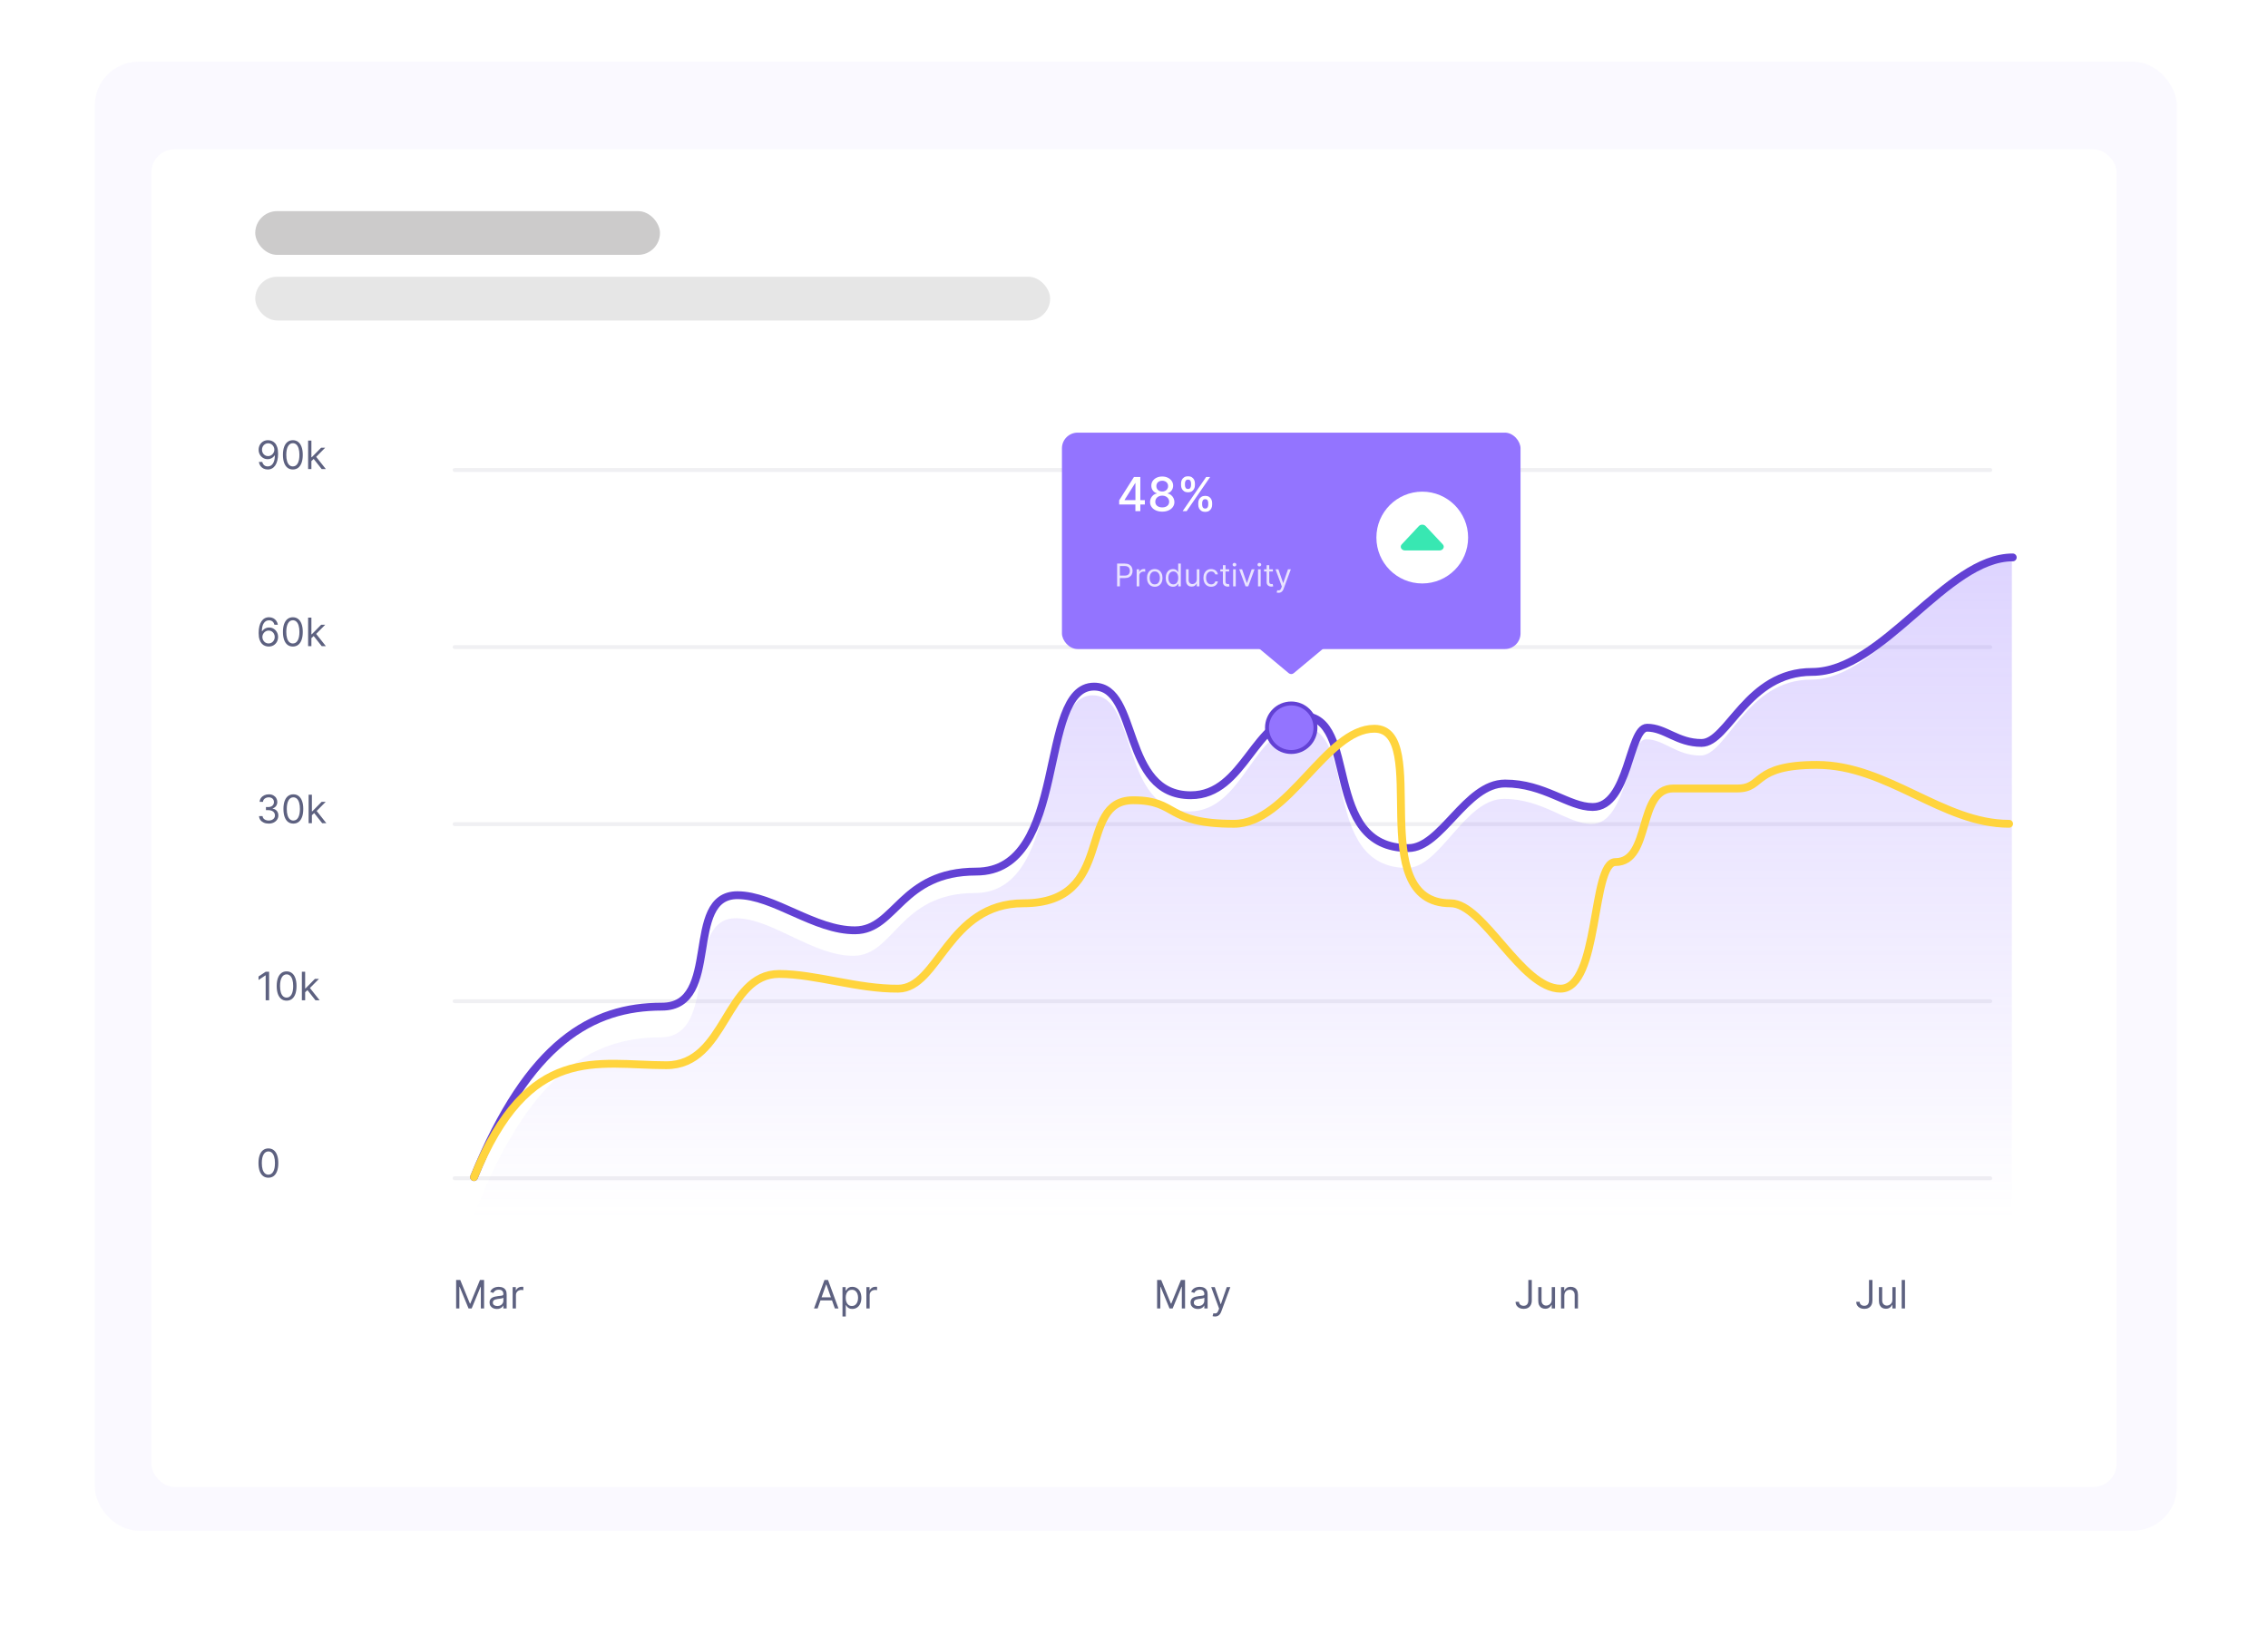 <svg width="622" height="449" viewBox="0 0 622 449" fill="none" xmlns="http://www.w3.org/2000/svg">
<rect x="26" y="16.918" width="571" height="403" rx="12" fill="#9585F3" fill-opacity="0.05"/>
<g filter="url(#filter0_d_1620_9297)">
<rect x="41.5" y="32.332" width="539" height="367" rx="6.45" fill="white"/>
</g>
<line opacity="0.2" x1="124.684" y1="323.236" x2="545.826" y2="323.236" stroke="#B4B6C4" stroke-width="1.075" stroke-linecap="round"/>
<line opacity="0.2" x1="124.684" y1="274.662" x2="545.826" y2="274.662" stroke="#B4B6C4" stroke-width="1.075" stroke-linecap="round"/>
<line opacity="0.2" x1="124.684" y1="226.087" x2="545.826" y2="226.087" stroke="#B4B6C4" stroke-width="1.075" stroke-linecap="round"/>
<line opacity="0.2" x1="124.684" y1="177.515" x2="545.826" y2="177.515" stroke="#B4B6C4" stroke-width="1.075" stroke-linecap="round"/>
<line opacity="0.2" x1="124.684" y1="128.943" x2="545.826" y2="128.943" stroke="#B4B6C4" stroke-width="1.075" stroke-linecap="round"/>
<path d="M73.653 177.367C73.332 177.362 73.011 177.3 72.691 177.183C72.37 177.066 72.078 176.869 71.813 176.592C71.548 176.312 71.336 175.934 71.175 175.458C71.015 174.979 70.935 174.379 70.935 173.656C70.935 172.964 71 172.35 71.129 171.816C71.259 171.279 71.448 170.827 71.694 170.461C71.941 170.092 72.239 169.812 72.588 169.621C72.939 169.43 73.335 169.334 73.775 169.334C74.213 169.334 74.602 169.422 74.943 169.598C75.287 169.771 75.567 170.013 75.783 170.323C75.999 170.634 76.139 170.991 76.203 171.396H75.272C75.185 171.045 75.017 170.753 74.768 170.522C74.518 170.29 74.187 170.174 73.775 170.174C73.169 170.174 72.692 170.438 72.343 170.965C71.997 171.491 71.823 172.231 71.82 173.183H71.882C72.024 172.966 72.193 172.782 72.389 172.629C72.588 172.474 72.807 172.354 73.046 172.27C73.285 172.186 73.538 172.144 73.806 172.144C74.254 172.144 74.663 172.256 75.035 172.48C75.406 172.702 75.704 173.008 75.928 173.4C76.152 173.79 76.264 174.236 76.264 174.74C76.264 175.224 76.156 175.667 75.94 176.069C75.723 176.468 75.419 176.786 75.027 177.023C74.638 177.257 74.18 177.372 73.653 177.367ZM73.653 176.527C73.974 176.527 74.261 176.447 74.516 176.286C74.773 176.126 74.975 175.911 75.123 175.641C75.273 175.371 75.348 175.071 75.348 174.74C75.348 174.417 75.275 174.123 75.13 173.858C74.988 173.591 74.79 173.379 74.538 173.221C74.289 173.063 74.004 172.984 73.683 172.984C73.442 172.984 73.216 173.032 73.008 173.129C72.799 173.223 72.616 173.353 72.458 173.519C72.303 173.684 72.18 173.874 72.091 174.087C72.002 174.299 71.958 174.521 71.958 174.755C71.958 175.066 72.03 175.356 72.175 175.626C72.323 175.896 72.524 176.113 72.779 176.279C73.036 176.444 73.327 176.527 73.653 176.527ZM80.316 177.367C79.74 177.367 79.25 177.21 78.846 176.897C78.441 176.582 78.132 176.125 77.918 175.527C77.704 174.926 77.597 174.201 77.597 173.351C77.597 172.506 77.704 171.784 77.918 171.186C78.134 170.585 78.445 170.127 78.85 169.812C79.257 169.493 79.745 169.334 80.316 169.334C80.886 169.334 81.373 169.493 81.778 169.812C82.185 170.127 82.495 170.585 82.709 171.186C82.925 171.784 83.034 172.506 83.034 173.351C83.034 174.201 82.927 174.926 82.713 175.527C82.499 176.125 82.19 176.582 81.785 176.897C81.381 177.21 80.891 177.367 80.316 177.367ZM80.316 176.527C80.886 176.527 81.329 176.252 81.644 175.702C81.96 175.152 82.117 174.369 82.117 173.351C82.117 172.674 82.045 172.097 81.9 171.621C81.757 171.145 81.551 170.783 81.281 170.533C81.014 170.284 80.692 170.159 80.316 170.159C79.751 170.159 79.309 170.438 78.991 170.995C78.673 171.55 78.514 172.335 78.514 173.351C78.514 174.028 78.585 174.603 78.727 175.076C78.87 175.549 79.075 175.91 79.342 176.156C79.612 176.403 79.936 176.527 80.316 176.527ZM85.34 175.122L85.324 174.007H85.507L88.073 171.396H89.188L86.454 174.16H86.378L85.34 175.122ZM84.5 177.26V169.441H85.401V177.26H84.5ZM88.226 177.26L85.935 174.358L86.576 173.732L89.371 177.26H88.226Z" fill="#5D6180"/>
<path d="M73.699 225.941C73.195 225.941 72.746 225.854 72.351 225.681C71.959 225.508 71.647 225.268 71.416 224.96C71.187 224.649 71.062 224.289 71.042 223.879H72.004C72.024 224.131 72.111 224.349 72.263 224.532C72.416 224.713 72.616 224.853 72.863 224.952C73.109 225.051 73.383 225.101 73.683 225.101C74.019 225.101 74.317 225.042 74.577 224.925C74.836 224.808 75.04 224.645 75.188 224.437C75.335 224.228 75.409 223.986 75.409 223.711C75.409 223.424 75.338 223.171 75.195 222.952C75.053 222.73 74.844 222.557 74.569 222.433C74.294 222.308 73.958 222.245 73.561 222.245H72.935V221.406H73.561C73.872 221.406 74.144 221.35 74.378 221.238C74.615 221.126 74.799 220.968 74.932 220.764C75.067 220.561 75.134 220.321 75.134 220.047C75.134 219.782 75.076 219.551 74.959 219.356C74.841 219.16 74.676 219.007 74.462 218.897C74.251 218.788 74.001 218.733 73.714 218.733C73.444 218.733 73.19 218.783 72.95 218.882C72.714 218.979 72.52 219.12 72.37 219.306C72.22 219.489 72.138 219.711 72.126 219.97H71.21C71.225 219.56 71.348 219.202 71.58 218.894C71.811 218.583 72.114 218.341 72.489 218.168C72.865 217.995 73.279 217.909 73.729 217.909C74.213 217.909 74.628 218.007 74.974 218.203C75.32 218.396 75.586 218.652 75.772 218.97C75.957 219.288 76.05 219.632 76.05 220.001C76.05 220.441 75.934 220.816 75.703 221.127C75.474 221.437 75.162 221.652 74.768 221.772V221.833C75.261 221.915 75.647 222.125 75.924 222.463C76.202 222.799 76.341 223.215 76.341 223.711C76.341 224.136 76.225 224.518 75.993 224.857C75.764 225.193 75.451 225.457 75.054 225.651C74.657 225.844 74.205 225.941 73.699 225.941ZM80.452 225.941C79.877 225.941 79.387 225.784 78.982 225.471C78.578 225.156 78.268 224.699 78.055 224.101C77.841 223.5 77.734 222.775 77.734 221.925C77.734 221.08 77.841 220.358 78.055 219.76C78.271 219.16 78.581 218.701 78.986 218.386C79.393 218.068 79.882 217.909 80.452 217.909C81.022 217.909 81.51 218.068 81.914 218.386C82.321 218.701 82.632 219.16 82.846 219.76C83.062 220.358 83.17 221.08 83.17 221.925C83.17 222.775 83.063 223.5 82.85 224.101C82.636 224.699 82.326 225.156 81.922 225.471C81.517 225.784 81.027 225.941 80.452 225.941ZM80.452 225.101C81.022 225.101 81.465 224.826 81.781 224.276C82.096 223.727 82.254 222.943 82.254 221.925C82.254 221.248 82.181 220.671 82.036 220.195C81.894 219.719 81.688 219.357 81.418 219.107C81.151 218.858 80.829 218.733 80.452 218.733C79.887 218.733 79.445 219.012 79.127 219.569C78.809 220.124 78.65 220.909 78.65 221.925C78.65 222.602 78.721 223.177 78.864 223.65C79.006 224.124 79.211 224.484 79.478 224.731C79.748 224.978 80.073 225.101 80.452 225.101ZM85.476 223.696L85.461 222.581H85.644L88.209 219.97H89.324L86.591 222.734H86.514L85.476 223.696ZM84.636 225.834V218.016H85.537V225.834H84.636ZM88.362 225.834L86.072 222.933L86.713 222.307L89.507 225.834H88.362Z" fill="#5D6180"/>
<path d="M73.806 266.586V274.404H72.859V267.578H72.813L70.904 268.846V267.884L72.859 266.586H73.806ZM78.604 274.511C78.029 274.511 77.539 274.355 77.135 274.042C76.73 273.726 76.421 273.269 76.207 272.671C75.993 272.07 75.886 271.345 75.886 270.495C75.886 269.65 75.993 268.929 76.207 268.33C76.423 267.73 76.734 267.272 77.138 266.956C77.546 266.638 78.034 266.479 78.604 266.479C79.174 266.479 79.662 266.638 80.066 266.956C80.474 267.272 80.784 267.73 80.998 268.33C81.214 268.929 81.322 269.65 81.322 270.495C81.322 271.345 81.216 272.07 81.002 272.671C80.788 273.269 80.479 273.726 80.074 274.042C79.669 274.355 79.18 274.511 78.604 274.511ZM78.604 273.671C79.174 273.671 79.617 273.396 79.933 272.847C80.248 272.297 80.406 271.513 80.406 270.495C80.406 269.818 80.334 269.242 80.189 268.766C80.046 268.29 79.84 267.927 79.57 267.678C79.303 267.428 78.981 267.304 78.604 267.304C78.039 267.304 77.598 267.582 77.28 268.14C76.961 268.694 76.802 269.48 76.802 270.495C76.802 271.172 76.874 271.747 77.016 272.221C77.159 272.694 77.364 273.054 77.631 273.301C77.901 273.548 78.225 273.671 78.604 273.671ZM83.628 272.266L83.613 271.152H83.796L86.362 268.54H87.476L84.743 271.304H84.667L83.628 272.266ZM82.788 274.404V266.586H83.689V274.404H82.788ZM86.514 274.404L84.224 271.503L84.865 270.877L87.66 274.404H86.514Z" fill="#5D6180"/>
<path d="M73.607 323.085C73.032 323.085 72.542 322.929 72.137 322.616C71.733 322.3 71.423 321.843 71.21 321.245C70.996 320.645 70.889 319.919 70.889 319.069C70.889 318.224 70.996 317.503 71.21 316.905C71.426 316.304 71.736 315.846 72.141 315.53C72.548 315.212 73.037 315.053 73.607 315.053C74.177 315.053 74.665 315.212 75.069 315.53C75.476 315.846 75.787 316.304 76.001 316.905C76.217 317.503 76.325 318.224 76.325 319.069C76.325 319.919 76.218 320.645 76.004 321.245C75.791 321.843 75.481 322.3 75.077 322.616C74.672 322.929 74.182 323.085 73.607 323.085ZM73.607 322.246C74.177 322.246 74.62 321.971 74.936 321.421C75.251 320.871 75.409 320.087 75.409 319.069C75.409 318.392 75.336 317.816 75.191 317.34C75.049 316.864 74.843 316.501 74.573 316.252C74.306 316.002 73.984 315.878 73.607 315.878C73.042 315.878 72.6 316.156 72.282 316.714C71.964 317.269 71.805 318.054 71.805 319.069C71.805 319.746 71.876 320.321 72.019 320.795C72.161 321.268 72.366 321.628 72.634 321.875C72.903 322.122 73.228 322.246 73.607 322.246Z" fill="#5D6180"/>
<path d="M73.546 120.76C73.867 120.763 74.187 120.824 74.508 120.943C74.829 121.063 75.121 121.262 75.386 121.539C75.651 121.814 75.863 122.189 76.024 122.665C76.184 123.141 76.264 123.738 76.264 124.456C76.264 125.15 76.198 125.768 76.066 126.307C75.936 126.844 75.747 127.297 75.501 127.666C75.256 128.035 74.959 128.315 74.607 128.506C74.259 128.697 73.864 128.792 73.424 128.792C72.986 128.792 72.595 128.706 72.252 128.533C71.911 128.357 71.631 128.114 71.412 127.804C71.196 127.491 71.057 127.128 70.996 126.716H71.927C72.011 127.075 72.178 127.371 72.427 127.605C72.679 127.837 73.011 127.953 73.424 127.953C74.027 127.953 74.503 127.689 74.852 127.162C75.203 126.635 75.378 125.891 75.378 124.929H75.317C75.175 125.143 75.006 125.327 74.81 125.483C74.614 125.638 74.396 125.757 74.157 125.841C73.918 125.925 73.663 125.967 73.393 125.967C72.945 125.967 72.534 125.857 72.16 125.635C71.789 125.411 71.491 125.105 71.267 124.715C71.045 124.323 70.935 123.875 70.935 123.371C70.935 122.893 71.042 122.455 71.255 122.058C71.472 121.659 71.775 121.34 72.164 121.104C72.556 120.867 73.017 120.753 73.546 120.76ZM73.546 121.6C73.225 121.6 72.936 121.68 72.679 121.841C72.425 121.998 72.222 122.212 72.072 122.482C71.925 122.749 71.851 123.046 71.851 123.371C71.851 123.697 71.922 123.994 72.065 124.261C72.21 124.526 72.407 124.737 72.656 124.895C72.908 125.05 73.195 125.128 73.515 125.128C73.757 125.128 73.982 125.08 74.191 124.986C74.4 124.89 74.582 124.759 74.737 124.593C74.895 124.425 75.018 124.235 75.107 124.024C75.196 123.81 75.241 123.588 75.241 123.356C75.241 123.051 75.167 122.764 75.02 122.497C74.874 122.23 74.673 122.014 74.416 121.848C74.162 121.683 73.872 121.6 73.546 121.6ZM80.316 128.792C79.74 128.792 79.25 128.636 78.846 128.323C78.441 128.007 78.132 127.55 77.918 126.952C77.704 126.352 77.597 125.626 77.597 124.776C77.597 123.931 77.704 123.21 77.918 122.612C78.134 122.011 78.445 121.553 78.85 121.237C79.257 120.919 79.745 120.76 80.316 120.76C80.886 120.76 81.373 120.919 81.778 121.237C82.185 121.553 82.495 122.011 82.709 122.612C82.925 123.21 83.034 123.931 83.034 124.776C83.034 125.626 82.927 126.352 82.713 126.952C82.499 127.55 82.19 128.007 81.785 128.323C81.381 128.636 80.891 128.792 80.316 128.792ZM80.316 127.953C80.886 127.953 81.329 127.678 81.644 127.128C81.96 126.578 82.117 125.794 82.117 124.776C82.117 124.099 82.045 123.523 81.9 123.047C81.757 122.571 81.551 122.208 81.281 121.959C81.014 121.71 80.692 121.585 80.316 121.585C79.751 121.585 79.309 121.863 78.991 122.421C78.673 122.976 78.514 123.761 78.514 124.776C78.514 125.453 78.585 126.028 78.727 126.502C78.87 126.975 79.075 127.335 79.342 127.582C79.612 127.829 79.936 127.953 80.316 127.953ZM85.34 126.548L85.324 125.433H85.507L88.073 122.822H89.188L86.454 125.586H86.378L85.34 126.548ZM84.5 128.686V120.867H85.401V128.686H84.5ZM88.226 128.686L85.935 125.784L86.576 125.158L89.371 128.686H88.226Z" fill="#5D6180"/>
<path d="M125.093 351.141H126.224L128.881 357.63H128.972L131.629 351.141H132.759V358.959H131.874V353.019H131.797L129.354 358.959H128.499L126.056 353.019H125.979V358.959H125.093V351.141ZM136.261 359.096C135.889 359.096 135.552 359.026 135.249 358.886C134.946 358.744 134.706 358.539 134.528 358.272C134.35 358.002 134.261 357.676 134.261 357.295C134.261 356.959 134.327 356.686 134.459 356.478C134.591 356.266 134.768 356.101 134.99 355.981C135.211 355.862 135.455 355.773 135.723 355.714C135.992 355.653 136.263 355.605 136.536 355.569C136.892 355.523 137.181 355.489 137.402 355.466C137.626 355.44 137.789 355.398 137.891 355.34C137.995 355.281 138.048 355.18 138.048 355.034V355.004C138.048 354.627 137.944 354.335 137.738 354.126C137.535 353.917 137.226 353.813 136.811 353.813C136.381 353.813 136.043 353.907 135.799 354.095C135.555 354.284 135.383 354.485 135.284 354.699L134.428 354.393C134.581 354.037 134.785 353.759 135.039 353.561C135.296 353.36 135.576 353.22 135.879 353.141C136.185 353.06 136.485 353.019 136.78 353.019C136.968 353.019 137.185 353.042 137.429 353.088C137.676 353.131 137.914 353.221 138.143 353.359C138.375 353.496 138.567 353.703 138.719 353.981C138.872 354.258 138.949 354.63 138.949 355.096V358.959H138.048V358.165H138.002C137.941 358.292 137.839 358.428 137.696 358.573C137.554 358.718 137.364 358.842 137.128 358.944C136.891 359.046 136.602 359.096 136.261 359.096ZM136.398 358.287C136.755 358.287 137.055 358.217 137.299 358.077C137.546 357.937 137.732 357.756 137.857 357.535C137.984 357.314 138.048 357.081 138.048 356.836V356.012C138.009 356.058 137.925 356.1 137.796 356.138C137.668 356.173 137.521 356.205 137.353 356.233C137.187 356.259 137.026 356.282 136.868 356.302C136.713 356.32 136.587 356.335 136.49 356.348C136.256 356.378 136.037 356.428 135.833 356.497C135.632 356.563 135.469 356.663 135.345 356.798C135.223 356.931 135.161 357.111 135.161 357.34C135.161 357.653 135.277 357.89 135.509 358.05C135.743 358.208 136.04 358.287 136.398 358.287ZM140.593 358.959V353.095H141.463V353.981H141.524C141.631 353.691 141.825 353.455 142.105 353.275C142.385 353.094 142.7 353.004 143.051 353.004C143.118 353.004 143.2 353.005 143.3 353.007C143.399 353.01 143.474 353.014 143.525 353.019V353.935C143.494 353.927 143.424 353.916 143.315 353.901C143.208 353.883 143.095 353.874 142.975 353.874C142.69 353.874 142.436 353.934 142.212 354.053C141.99 354.17 141.815 354.333 141.685 354.542C141.558 354.748 141.494 354.984 141.494 355.248V358.959H140.593Z" fill="#5D6180"/>
<path d="M224.231 358.959H223.238L226.109 351.141H227.086L229.957 358.959H228.965L226.628 352.377H226.567L224.231 358.959ZM224.597 355.905H228.598V356.745H224.597V355.905ZM231.053 361.158V353.095H231.923V354.027H232.03C232.096 353.925 232.188 353.795 232.305 353.637C232.425 353.477 232.595 353.334 232.817 353.21C233.041 353.082 233.343 353.019 233.725 353.019C234.219 353.019 234.654 353.142 235.031 353.389C235.407 353.636 235.701 353.986 235.913 354.439C236.124 354.892 236.23 355.426 236.23 356.042C236.23 356.663 236.124 357.202 235.913 357.657C235.701 358.11 235.409 358.461 235.035 358.711C234.661 358.958 234.229 359.081 233.74 359.081C233.364 359.081 233.062 359.019 232.836 358.894C232.609 358.767 232.435 358.623 232.313 358.463C232.191 358.3 232.096 358.165 232.03 358.058H231.954V361.158H231.053ZM231.939 356.027C231.939 356.47 232.003 356.861 232.133 357.199C232.263 357.535 232.453 357.798 232.702 357.989C232.951 358.178 233.257 358.272 233.618 358.272C233.995 358.272 234.309 358.173 234.561 357.974C234.816 357.773 235.007 357.503 235.134 357.165C235.264 356.824 235.329 356.444 235.329 356.027C235.329 355.615 235.265 355.243 235.138 354.912C235.013 354.579 234.823 354.316 234.569 354.122C234.317 353.926 234 353.828 233.618 353.828C233.252 353.828 232.944 353.921 232.694 354.107C232.445 354.29 232.257 354.547 232.129 354.878C232.002 355.206 231.939 355.589 231.939 356.027ZM237.604 358.959V353.095H238.474V353.981H238.535C238.642 353.691 238.836 353.455 239.116 353.275C239.396 353.094 239.711 353.004 240.062 353.004C240.129 353.004 240.211 353.005 240.311 353.007C240.41 353.01 240.485 353.014 240.536 353.019V353.935C240.505 353.927 240.435 353.916 240.326 353.901C240.219 353.883 240.106 353.874 239.986 353.874C239.701 353.874 239.447 353.934 239.223 354.053C239.001 354.17 238.826 354.333 238.696 354.542C238.568 354.748 238.505 354.984 238.505 355.248V358.959H237.604Z" fill="#5D6180"/>
<path d="M317.337 351.141H318.467L321.124 357.63H321.215L323.872 351.141H325.002V358.959H324.117V353.019H324.04L321.597 358.959H320.742L318.299 353.019H318.222V358.959H317.337V351.141ZM328.504 359.096C328.133 359.096 327.795 359.026 327.492 358.886C327.19 358.744 326.949 358.539 326.771 358.272C326.593 358.002 326.504 357.676 326.504 357.295C326.504 356.959 326.57 356.686 326.702 356.478C326.835 356.266 327.011 356.101 327.233 355.981C327.454 355.862 327.699 355.773 327.966 355.714C328.236 355.653 328.507 355.605 328.779 355.569C329.135 355.523 329.424 355.489 329.646 355.466C329.87 355.44 330.032 355.398 330.134 355.34C330.239 355.281 330.291 355.18 330.291 355.034V355.004C330.291 354.627 330.188 354.335 329.982 354.126C329.778 353.917 329.469 353.813 329.054 353.813C328.624 353.813 328.286 353.907 328.042 354.095C327.798 354.284 327.626 354.485 327.527 354.699L326.672 354.393C326.824 354.037 327.028 353.759 327.282 353.561C327.54 353.36 327.819 353.22 328.122 353.141C328.428 353.06 328.728 353.019 329.023 353.019C329.212 353.019 329.428 353.042 329.672 353.088C329.919 353.131 330.157 353.221 330.386 353.359C330.618 353.496 330.81 353.703 330.963 353.981C331.115 354.258 331.192 354.63 331.192 355.096V358.959H330.291V358.165H330.245C330.184 358.292 330.082 358.428 329.94 358.573C329.797 358.718 329.607 358.842 329.371 358.944C329.134 359.046 328.845 359.096 328.504 359.096ZM328.642 358.287C328.998 358.287 329.298 358.217 329.542 358.077C329.789 357.937 329.975 357.756 330.1 357.535C330.227 357.314 330.291 357.081 330.291 356.836V356.012C330.253 356.058 330.169 356.1 330.039 356.138C329.912 356.173 329.764 356.205 329.596 356.233C329.431 356.259 329.269 356.282 329.111 356.302C328.956 356.32 328.83 356.335 328.733 356.348C328.499 356.378 328.28 356.428 328.077 356.497C327.875 356.563 327.713 356.663 327.588 356.798C327.466 356.931 327.405 357.111 327.405 357.34C327.405 357.653 327.52 357.89 327.752 358.05C327.986 358.208 328.283 358.287 328.642 358.287ZM333.206 361.158C333.054 361.158 332.918 361.145 332.798 361.12C332.678 361.097 332.596 361.074 332.55 361.051L332.779 360.257C332.998 360.313 333.191 360.333 333.359 360.318C333.527 360.303 333.676 360.228 333.806 360.093C333.938 359.96 334.059 359.745 334.168 359.448L334.336 358.99L332.168 353.095H333.145L334.764 357.768H334.825L336.444 353.095H337.421L334.932 359.814C334.82 360.117 334.681 360.368 334.516 360.566C334.35 360.767 334.158 360.916 333.939 361.013C333.723 361.11 333.479 361.158 333.206 361.158Z" fill="#5D6180"/>
<path d="M419.147 351.141H420.094V356.73C420.094 357.228 420.002 357.652 419.819 358.001C419.636 358.349 419.377 358.614 419.044 358.795C418.711 358.976 418.317 359.066 417.864 359.066C417.437 359.066 417.056 358.988 416.723 358.833C416.389 358.675 416.127 358.451 415.936 358.161C415.746 357.871 415.65 357.526 415.65 357.127H416.582C416.582 357.348 416.636 357.541 416.746 357.707C416.858 357.87 417.01 357.997 417.204 358.089C417.397 358.18 417.617 358.226 417.864 358.226C418.137 358.226 418.368 358.169 418.559 358.054C418.75 357.94 418.895 357.772 418.994 357.55C419.096 357.326 419.147 357.053 419.147 356.73V351.141ZM425.564 356.562V353.095H426.465V358.959H425.564V357.966H425.503C425.366 358.264 425.152 358.517 424.862 358.726C424.572 358.932 424.205 359.035 423.763 359.035C423.396 359.035 423.07 358.955 422.785 358.795C422.5 358.632 422.276 358.388 422.113 358.062C421.95 357.734 421.869 357.32 421.869 356.821V353.095H422.77V356.76C422.77 357.188 422.89 357.529 423.129 357.783C423.371 358.038 423.679 358.165 424.053 358.165C424.277 358.165 424.504 358.108 424.736 357.993C424.97 357.879 425.166 357.703 425.324 357.466C425.484 357.23 425.564 356.928 425.564 356.562ZM429.016 355.432V358.959H428.116V353.095H428.986V354.011H429.062C429.2 353.714 429.408 353.474 429.688 353.294C429.968 353.11 430.33 353.019 430.773 353.019C431.17 353.019 431.517 353.1 431.815 353.263C432.113 353.423 432.344 353.668 432.51 353.996C432.675 354.322 432.758 354.734 432.758 355.233V358.959H431.857V355.294C431.857 354.833 431.737 354.475 431.498 354.218C431.259 353.958 430.93 353.828 430.513 353.828C430.225 353.828 429.968 353.89 429.742 354.015C429.518 354.14 429.341 354.322 429.211 354.561C429.081 354.8 429.016 355.09 429.016 355.432Z" fill="#5D6180"/>
<path d="M512.574 351.141H513.52V356.73C513.52 357.228 513.429 357.652 513.245 358.001C513.062 358.349 512.804 358.614 512.47 358.795C512.137 358.976 511.744 359.066 511.291 359.066C510.863 359.066 510.483 358.988 510.149 358.833C509.816 358.675 509.554 358.451 509.363 358.161C509.172 357.871 509.077 357.526 509.077 357.127H510.008C510.008 357.348 510.063 357.541 510.172 357.707C510.284 357.87 510.437 357.997 510.63 358.089C510.824 358.18 511.044 358.226 511.291 358.226C511.563 358.226 511.795 358.169 511.986 358.054C512.177 357.94 512.322 357.772 512.421 357.55C512.523 357.326 512.574 357.053 512.574 356.73V351.141ZM518.991 356.562V353.095H519.892V358.959H518.991V357.966H518.93C518.792 358.264 518.579 358.517 518.289 358.726C517.998 358.932 517.632 359.035 517.189 359.035C516.823 359.035 516.497 358.955 516.212 358.795C515.927 358.632 515.703 358.388 515.54 358.062C515.377 357.734 515.296 357.32 515.296 356.821V353.095H516.196V356.76C516.196 357.188 516.316 357.529 516.555 357.783C516.797 358.038 517.105 358.165 517.479 358.165C517.703 358.165 517.931 358.108 518.163 357.993C518.397 357.879 518.593 357.703 518.75 357.466C518.911 357.23 518.991 356.928 518.991 356.562ZM522.443 351.141V358.959H521.542V351.141H522.443Z" fill="#5D6180"/>
<path opacity="0.4" d="M181.088 284.592C162.015 284.592 144.602 294.924 129.537 334.568H551.754V152.867C533.461 152.867 516.097 186.444 496.675 186.444C478.782 186.444 473.679 207.272 466.343 207.272C459.709 207.272 456.392 202.802 451.417 202.802C446.442 202.802 446.442 226.048 436.491 226.048C429.857 226.048 423.223 219.16 412.443 219.16C401.663 219.16 394.969 238.101 385.908 238.101C361.86 238.101 372.64 199.358 356.885 199.358C343.617 199.358 341.129 222.604 326.203 222.604C307.131 222.604 312.106 190.749 299.668 190.749C283.912 190.749 293.037 244.989 267.328 244.989C246.597 244.989 245.311 262.094 234.159 262.208C223.007 262.321 211.769 251.908 201.819 251.908C186.892 251.908 197.672 284.592 181.088 284.592Z" fill="url(#paint0_linear_1620_9297)"/>
<path d="M130 322.916C145.056 285.824 162.461 276.158 181.524 276.158C198.1 276.158 187.325 245.579 202.244 245.579C212.19 245.579 223.421 255.321 234.567 255.215C245.713 255.109 246.999 239.105 267.719 239.105C293.415 239.105 284.296 188.358 300.043 188.358C312.475 188.358 307.502 218.162 326.565 218.162C341.483 218.162 343.97 196.413 357.23 196.413C372.978 196.413 362.203 232.661 386.239 232.661C395.296 232.661 401.986 214.94 412.76 214.94C423.535 214.94 430.165 221.384 436.796 221.384C446.741 221.384 446.741 199.635 451.714 199.635C456.687 199.635 460.002 203.817 466.633 203.817C473.964 203.817 479.065 184.331 496.949 184.331C516.361 184.331 533.717 152.916 552 152.916" stroke="#6241D4" stroke-width="2.15" stroke-linecap="round" stroke-linejoin="round"/>
<path d="M130 322.916C145.05 285.909 163.674 292.224 182.729 292.224C199.299 292.224 198.785 267.186 213.698 267.186C223.639 267.186 235.198 271.33 246.34 271.224C257.482 271.119 259.944 247.802 280.656 247.802C306.342 247.802 295.046 219.533 310.787 219.533C323.214 219.533 319.352 225.994 338.407 225.994C353.32 225.994 363.653 199.916 376.908 199.916C392.65 199.916 373.807 247.802 397.833 247.802C406.886 247.802 417.194 271.224 427.964 271.224C438.734 271.224 436.402 236.494 443.03 236.494C452.971 236.494 448.888 216.302 458.932 216.302C468.976 216.302 469.881 216.302 476.509 216.302C483.837 216.302 480.393 209.841 498.27 209.841C517.675 209.841 532.724 225.994 551 225.994" stroke="#FFD43D" stroke-width="2.15" stroke-linecap="round" stroke-linejoin="round"/>
<path d="M354.81 184.675C354.411 185.008 353.831 185.008 353.432 184.675L337.116 171.061C335.573 169.773 336.484 167.26 338.494 167.26L369.749 167.26C371.759 167.26 372.67 169.773 371.126 171.061L354.81 184.675Z" fill="#9374FF"/>
<rect x="291.238" y="118.686" width="125.767" height="59.368" rx="4.3" fill="#9374FF"/>
<path d="M306.936 138.4V137.255L310.99 130.85H311.893V132.536H311.32L308.42 137.126V137.2H313.977V138.4H306.936ZM311.384 140.232V138.052L311.394 137.53V130.85H312.736V140.232H311.384ZM318.744 140.361C318.087 140.361 317.507 140.248 317.003 140.022C316.502 139.796 316.11 139.484 315.826 139.087C315.542 138.69 315.401 138.238 315.404 137.731C315.401 137.334 315.482 136.969 315.647 136.636C315.815 136.3 316.043 136.021 316.33 135.798C316.617 135.572 316.938 135.428 317.292 135.367V135.312C316.825 135.199 316.45 134.949 316.169 134.561C315.888 134.173 315.75 133.727 315.753 133.223C315.75 132.744 315.876 132.316 316.133 131.941C316.392 131.562 316.748 131.264 317.2 131.047C317.652 130.83 318.167 130.722 318.744 130.722C319.315 130.722 319.825 130.832 320.274 131.052C320.726 131.269 321.082 131.566 321.342 131.945C321.601 132.321 321.732 132.747 321.736 133.223C321.732 133.727 321.589 134.173 321.305 134.561C321.021 134.949 320.651 135.199 320.196 135.312V135.367C320.547 135.428 320.864 135.572 321.145 135.798C321.429 136.021 321.655 136.3 321.823 136.636C321.994 136.969 322.081 137.334 322.084 137.731C322.081 138.238 321.937 138.69 321.653 139.087C321.369 139.484 320.975 139.796 320.471 140.022C319.97 140.248 319.395 140.361 318.744 140.361ZM318.744 139.202C319.132 139.202 319.468 139.138 319.752 139.009C320.036 138.878 320.256 138.696 320.412 138.464C320.567 138.229 320.647 137.954 320.65 137.64C320.647 137.313 320.561 137.024 320.393 136.774C320.228 136.523 320.004 136.326 319.72 136.183C319.436 136.039 319.111 135.967 318.744 135.967C318.375 135.967 318.046 136.039 317.759 136.183C317.472 136.326 317.246 136.523 317.081 136.774C316.916 137.024 316.835 137.313 316.838 137.64C316.835 137.954 316.91 138.229 317.063 138.464C317.219 138.696 317.44 138.878 317.727 139.009C318.014 139.138 318.353 139.202 318.744 139.202ZM318.744 134.836C319.056 134.836 319.332 134.773 319.573 134.648C319.815 134.523 320.004 134.349 320.141 134.126C320.282 133.903 320.354 133.642 320.357 133.342C320.354 133.049 320.283 132.793 320.146 132.573C320.011 132.353 319.824 132.183 319.582 132.064C319.341 131.942 319.062 131.881 318.744 131.881C318.42 131.881 318.136 131.942 317.892 132.064C317.651 132.183 317.463 132.353 317.328 132.573C317.194 132.793 317.128 133.049 317.131 133.342C317.128 133.642 317.196 133.903 317.333 134.126C317.47 134.349 317.66 134.523 317.901 134.648C318.145 134.773 318.426 134.836 318.744 134.836ZM328.622 138.473V137.979C328.622 137.624 328.695 137.301 328.842 137.007C328.992 136.711 329.208 136.474 329.493 136.297C329.78 136.117 330.126 136.027 330.532 136.027C330.948 136.027 331.296 136.116 331.577 136.293C331.858 136.47 332.07 136.706 332.214 137.003C332.36 137.299 332.434 137.624 332.434 137.979V138.473C332.434 138.828 332.36 139.153 332.214 139.449C332.067 139.742 331.852 139.979 331.568 140.159C331.287 140.336 330.942 140.425 330.532 140.425C330.12 140.425 329.772 140.336 329.488 140.159C329.204 139.979 328.989 139.742 328.842 139.449C328.695 139.153 328.622 138.828 328.622 138.473ZM329.689 137.979V138.473C329.689 138.736 329.752 138.974 329.877 139.188C330.003 139.402 330.221 139.509 330.532 139.509C330.841 139.509 331.056 139.402 331.178 139.188C331.301 138.974 331.362 138.736 331.362 138.473V137.979C331.362 137.716 331.302 137.478 331.183 137.264C331.067 137.05 330.85 136.943 330.532 136.943C330.227 136.943 330.01 137.05 329.882 137.264C329.754 137.478 329.689 137.716 329.689 137.979ZM323.904 133.104V132.609C323.904 132.255 323.977 131.93 324.123 131.634C324.273 131.337 324.49 131.101 324.774 130.924C325.061 130.746 325.408 130.658 325.814 130.658C326.229 130.658 326.577 130.746 326.858 130.924C327.139 131.101 327.352 131.337 327.495 131.634C327.639 131.93 327.71 132.255 327.71 132.609V133.104C327.71 133.458 327.637 133.784 327.491 134.08C327.347 134.373 327.133 134.61 326.849 134.79C326.568 134.967 326.223 135.056 325.814 135.056C325.399 135.056 325.049 134.967 324.765 134.79C324.484 134.61 324.27 134.373 324.123 134.08C323.977 133.784 323.904 133.458 323.904 133.104ZM324.976 132.609V133.104C324.976 133.367 325.037 133.605 325.159 133.819C325.284 134.033 325.502 134.14 325.814 134.14C326.119 134.14 326.333 134.033 326.455 133.819C326.58 133.605 326.643 133.367 326.643 133.104V132.609C326.643 132.347 326.583 132.109 326.464 131.895C326.345 131.681 326.128 131.574 325.814 131.574C325.508 131.574 325.292 131.681 325.163 131.895C325.038 132.109 324.976 132.347 324.976 132.609ZM324.339 140.232L330.789 130.85H331.884L325.434 140.232H324.339Z" fill="white"/>
<path opacity="0.8" d="M306.369 160.865V154.61H308.482C308.973 154.61 309.374 154.699 309.685 154.876C309.999 155.051 310.231 155.288 310.382 155.588C310.532 155.887 310.608 156.221 310.608 156.59C310.608 156.958 310.532 157.293 310.382 157.594C310.233 157.896 310.003 158.136 309.692 158.315C309.38 158.492 308.981 158.581 308.494 158.581H306.98V157.909H308.47C308.806 157.909 309.076 157.851 309.279 157.735C309.483 157.619 309.63 157.462 309.722 157.264C309.816 157.065 309.863 156.84 309.863 156.59C309.863 156.339 309.816 156.115 309.722 155.918C309.63 155.72 309.482 155.565 309.276 155.453C309.071 155.339 308.798 155.282 308.458 155.282H307.126V160.865H306.369ZM311.73 160.865V156.174H312.427V156.883H312.475C312.561 156.651 312.716 156.462 312.94 156.318C313.164 156.173 313.416 156.101 313.697 156.101C313.75 156.101 313.816 156.102 313.896 156.104C313.975 156.106 314.035 156.109 314.076 156.113V156.846C314.051 156.84 313.995 156.831 313.908 156.819C313.822 156.804 313.732 156.797 313.636 156.797C313.408 156.797 313.204 156.845 313.025 156.941C312.848 157.034 312.707 157.165 312.604 157.332C312.502 157.497 312.451 157.685 312.451 157.897V160.865H311.73ZM316.693 160.963C316.27 160.963 315.898 160.862 315.578 160.661C315.261 160.459 315.012 160.177 314.833 159.815C314.656 159.452 314.567 159.029 314.567 158.544C314.567 158.055 314.656 157.629 314.833 157.264C315.012 156.9 315.261 156.617 315.578 156.415C315.898 156.214 316.27 156.113 316.693 156.113C317.117 156.113 317.487 156.214 317.805 156.415C318.124 156.617 318.373 156.9 318.55 157.264C318.729 157.629 318.819 158.055 318.819 158.544C318.819 159.029 318.729 159.452 318.55 159.815C318.373 160.177 318.124 160.459 317.805 160.661C317.487 160.862 317.117 160.963 316.693 160.963ZM316.693 160.315C317.015 160.315 317.279 160.233 317.487 160.068C317.695 159.903 317.849 159.686 317.948 159.418C318.048 159.149 318.098 158.858 318.098 158.544C318.098 158.231 318.048 157.938 317.948 157.668C317.849 157.397 317.695 157.178 317.487 157.011C317.279 156.844 317.015 156.761 316.693 156.761C316.371 156.761 316.107 156.844 315.899 157.011C315.691 157.178 315.538 157.397 315.438 157.668C315.338 157.938 315.288 158.231 315.288 158.544C315.288 158.858 315.338 159.149 315.438 159.418C315.538 159.686 315.691 159.903 315.899 160.068C316.107 160.233 316.371 160.315 316.693 160.315ZM321.69 160.963C321.299 160.963 320.954 160.864 320.655 160.667C320.356 160.467 320.122 160.186 319.953 159.824C319.784 159.459 319.699 159.029 319.699 158.532C319.699 158.039 319.784 157.612 319.953 157.249C320.122 156.887 320.357 156.607 320.658 156.409C320.959 156.212 321.308 156.113 321.703 156.113C322.008 156.113 322.249 156.164 322.426 156.266C322.606 156.366 322.742 156.48 322.836 156.608C322.931 156.734 323.006 156.838 323.059 156.919H323.12V154.61H323.84V160.865H323.144V160.144H323.059C323.006 160.23 322.93 160.338 322.833 160.468C322.735 160.596 322.595 160.712 322.414 160.813C322.233 160.913 321.992 160.963 321.69 160.963ZM321.788 160.315C322.077 160.315 322.321 160.24 322.521 160.089C322.721 159.937 322.872 159.726 322.976 159.457C323.08 159.187 323.132 158.874 323.132 158.52C323.132 158.169 323.081 157.863 322.979 157.6C322.877 157.336 322.727 157.13 322.527 156.983C322.328 156.835 322.081 156.761 321.788 156.761C321.483 156.761 321.228 156.839 321.025 156.996C320.823 157.15 320.671 157.361 320.569 157.628C320.47 157.893 320.42 158.19 320.42 158.52C320.42 158.854 320.471 159.157 320.573 159.43C320.676 159.701 320.829 159.916 321.031 160.077C321.234 160.236 321.487 160.315 321.788 160.315ZM328.217 158.947V156.174H328.938V160.865H328.217V160.071H328.168C328.058 160.309 327.887 160.512 327.655 160.679C327.423 160.844 327.13 160.926 326.775 160.926C326.482 160.926 326.222 160.862 325.994 160.734C325.765 160.604 325.586 160.408 325.456 160.148C325.326 159.885 325.261 159.554 325.261 159.155V156.174H325.981V159.106C325.981 159.448 326.077 159.721 326.268 159.925C326.462 160.128 326.708 160.23 327.007 160.23C327.187 160.23 327.369 160.184 327.554 160.093C327.741 160.001 327.898 159.86 328.024 159.671C328.153 159.482 328.217 159.24 328.217 158.947ZM332.164 160.963C331.724 160.963 331.345 160.859 331.027 160.651C330.71 160.444 330.465 160.158 330.294 159.793C330.123 159.429 330.038 159.012 330.038 158.544C330.038 158.068 330.125 157.647 330.301 157.283C330.478 156.916 330.724 156.63 331.04 156.425C331.357 156.217 331.728 156.113 332.151 156.113C332.481 156.113 332.778 156.174 333.043 156.296C333.308 156.418 333.525 156.59 333.694 156.809C333.863 157.029 333.967 157.286 334.008 157.579H333.287C333.232 157.365 333.11 157.176 332.921 157.011C332.734 156.844 332.481 156.761 332.164 156.761C331.883 156.761 331.636 156.834 331.424 156.98C331.215 157.125 331.051 157.33 330.933 157.594C330.817 157.857 330.759 158.165 330.759 158.52C330.759 158.882 330.816 159.198 330.93 159.466C331.046 159.735 331.209 159.944 331.418 160.093C331.63 160.241 331.878 160.315 332.164 160.315C332.351 160.315 332.521 160.283 332.674 160.218C332.826 160.153 332.956 160.059 333.061 159.937C333.167 159.815 333.243 159.668 333.287 159.497H334.008C333.967 159.774 333.867 160.023 333.706 160.245C333.547 160.465 333.336 160.64 333.074 160.771C332.813 160.899 332.51 160.963 332.164 160.963ZM337.102 156.174V156.785H334.671V156.174H337.102ZM335.379 155.05H336.1V159.521C336.1 159.725 336.13 159.878 336.189 159.98C336.25 160.079 336.327 160.147 336.421 160.181C336.517 160.214 336.617 160.23 336.723 160.23C336.803 160.23 336.868 160.226 336.919 160.218C336.97 160.208 337.01 160.199 337.041 160.193L337.187 160.841C337.139 160.859 337.07 160.877 336.983 160.896C336.895 160.916 336.784 160.926 336.65 160.926C336.446 160.926 336.247 160.883 336.051 160.795C335.858 160.707 335.697 160.574 335.569 160.395C335.443 160.216 335.379 159.99 335.379 159.717V155.05ZM338.186 160.865V156.174H338.907V160.865H338.186ZM338.553 155.392C338.412 155.392 338.291 155.344 338.189 155.249C338.089 155.153 338.04 155.038 338.04 154.904C338.04 154.769 338.089 154.654 338.189 154.559C338.291 154.463 338.412 154.415 338.553 154.415C338.693 154.415 338.813 154.463 338.913 154.559C339.015 154.654 339.066 154.769 339.066 154.904C339.066 155.038 339.015 155.153 338.913 155.249C338.813 155.344 338.693 155.392 338.553 155.392ZM344.063 156.174L342.328 160.865H341.595L339.861 156.174H340.642L341.937 159.912H341.986L343.281 156.174H344.063ZM345.014 160.865V156.174H345.735V160.865H345.014ZM345.381 155.392C345.24 155.392 345.119 155.344 345.017 155.249C344.918 155.153 344.868 155.038 344.868 154.904C344.868 154.769 344.918 154.654 345.017 154.559C345.119 154.463 345.24 154.415 345.381 154.415C345.521 154.415 345.641 154.463 345.741 154.559C345.843 154.654 345.894 154.769 345.894 154.904C345.894 155.038 345.843 155.153 345.741 155.249C345.641 155.344 345.521 155.392 345.381 155.392ZM349.095 156.174V156.785H346.664V156.174H349.095ZM347.373 155.05H348.094V159.521C348.094 159.725 348.123 159.878 348.182 159.98C348.243 160.079 348.321 160.147 348.414 160.181C348.51 160.214 348.611 160.23 348.717 160.23C348.796 160.23 348.861 160.226 348.912 160.218C348.963 160.208 349.004 160.199 349.034 160.193L349.181 160.841C349.132 160.859 349.064 160.877 348.976 160.896C348.889 160.916 348.778 160.926 348.643 160.926C348.44 160.926 348.24 160.883 348.045 160.795C347.851 160.707 347.69 160.574 347.562 160.395C347.436 160.216 347.373 159.99 347.373 159.717V155.05ZM350.644 162.624C350.522 162.624 350.413 162.614 350.317 162.594C350.221 162.576 350.155 162.557 350.118 162.539L350.302 161.904C350.477 161.948 350.632 161.965 350.766 161.952C350.9 161.94 351.019 161.88 351.123 161.772C351.229 161.666 351.326 161.494 351.413 161.256L351.548 160.89L349.813 156.174H350.595L351.89 159.912H351.939L353.234 156.174H354.015L352.024 161.549C351.935 161.792 351.824 161.992 351.691 162.151C351.559 162.312 351.405 162.431 351.23 162.508C351.057 162.586 350.862 162.624 350.644 162.624Z" fill="white"/>
<ellipse cx="390.054" cy="147.47" rx="12.577" ry="12.593" fill="white"/>
<path d="M390.976 144.31C390.501 143.803 389.606 143.803 389.131 144.31L384.424 149.344C383.797 150.014 384.349 151.013 385.347 151.013L394.76 151.013C395.758 151.013 396.31 150.014 395.683 149.344L390.976 144.31Z" fill="#38E7B2"/>
<path d="M360.77 199.641C360.77 203.319 357.792 206.3 354.121 206.3C350.449 206.3 347.472 203.319 347.472 199.641C347.472 195.963 350.449 192.983 354.121 192.983C357.792 192.983 360.77 195.963 360.77 199.641Z" fill="#9374FF" stroke="#6241D4" stroke-width="1.075"/>
<rect x="70" y="75.918" width="218" height="12" rx="6" fill="#E6E6E6"/>
<rect x="70" y="57.918" width="111" height="12" rx="6" fill="#CCCBCB"/>
<defs>
<filter id="filter0_d_1620_9297" x="0.649" y="0.081" width="620.703" height="448.703" filterUnits="userSpaceOnUse" color-interpolation-filters="sRGB">
<feFlood flood-opacity="0" result="BackgroundImageFix"/>
<feColorMatrix in="SourceAlpha" type="matrix" values="0 0 0 0 0 0 0 0 0 0 0 0 0 0 0 0 0 0 127 0" result="hardAlpha"/>
<feMorphology radius="2.15" operator="erode" in="SourceAlpha" result="effect1_dropShadow_1620_9297"/>
<feOffset dy="8.6"/>
<feGaussianBlur stdDeviation="21.501"/>
<feColorMatrix type="matrix" values="0 0 0 0 0.024 0 0 0 0 0.047 0 0 0 0 0.231 0 0 0 0.08 0"/>
<feBlend mode="normal" in2="BackgroundImageFix" result="effect1_dropShadow_1620_9297"/>
<feBlend mode="normal" in="SourceGraphic" in2="effect1_dropShadow_1620_9297" result="shape"/>
</filter>
<linearGradient id="paint0_linear_1620_9297" x1="340.646" y1="99.222" x2="340.646" y2="334.568" gradientUnits="userSpaceOnUse">
<stop stop-color="#9374FF"/>
<stop offset="1" stop-color="#9374FF" stop-opacity="0"/>
</linearGradient>
</defs>
</svg>
